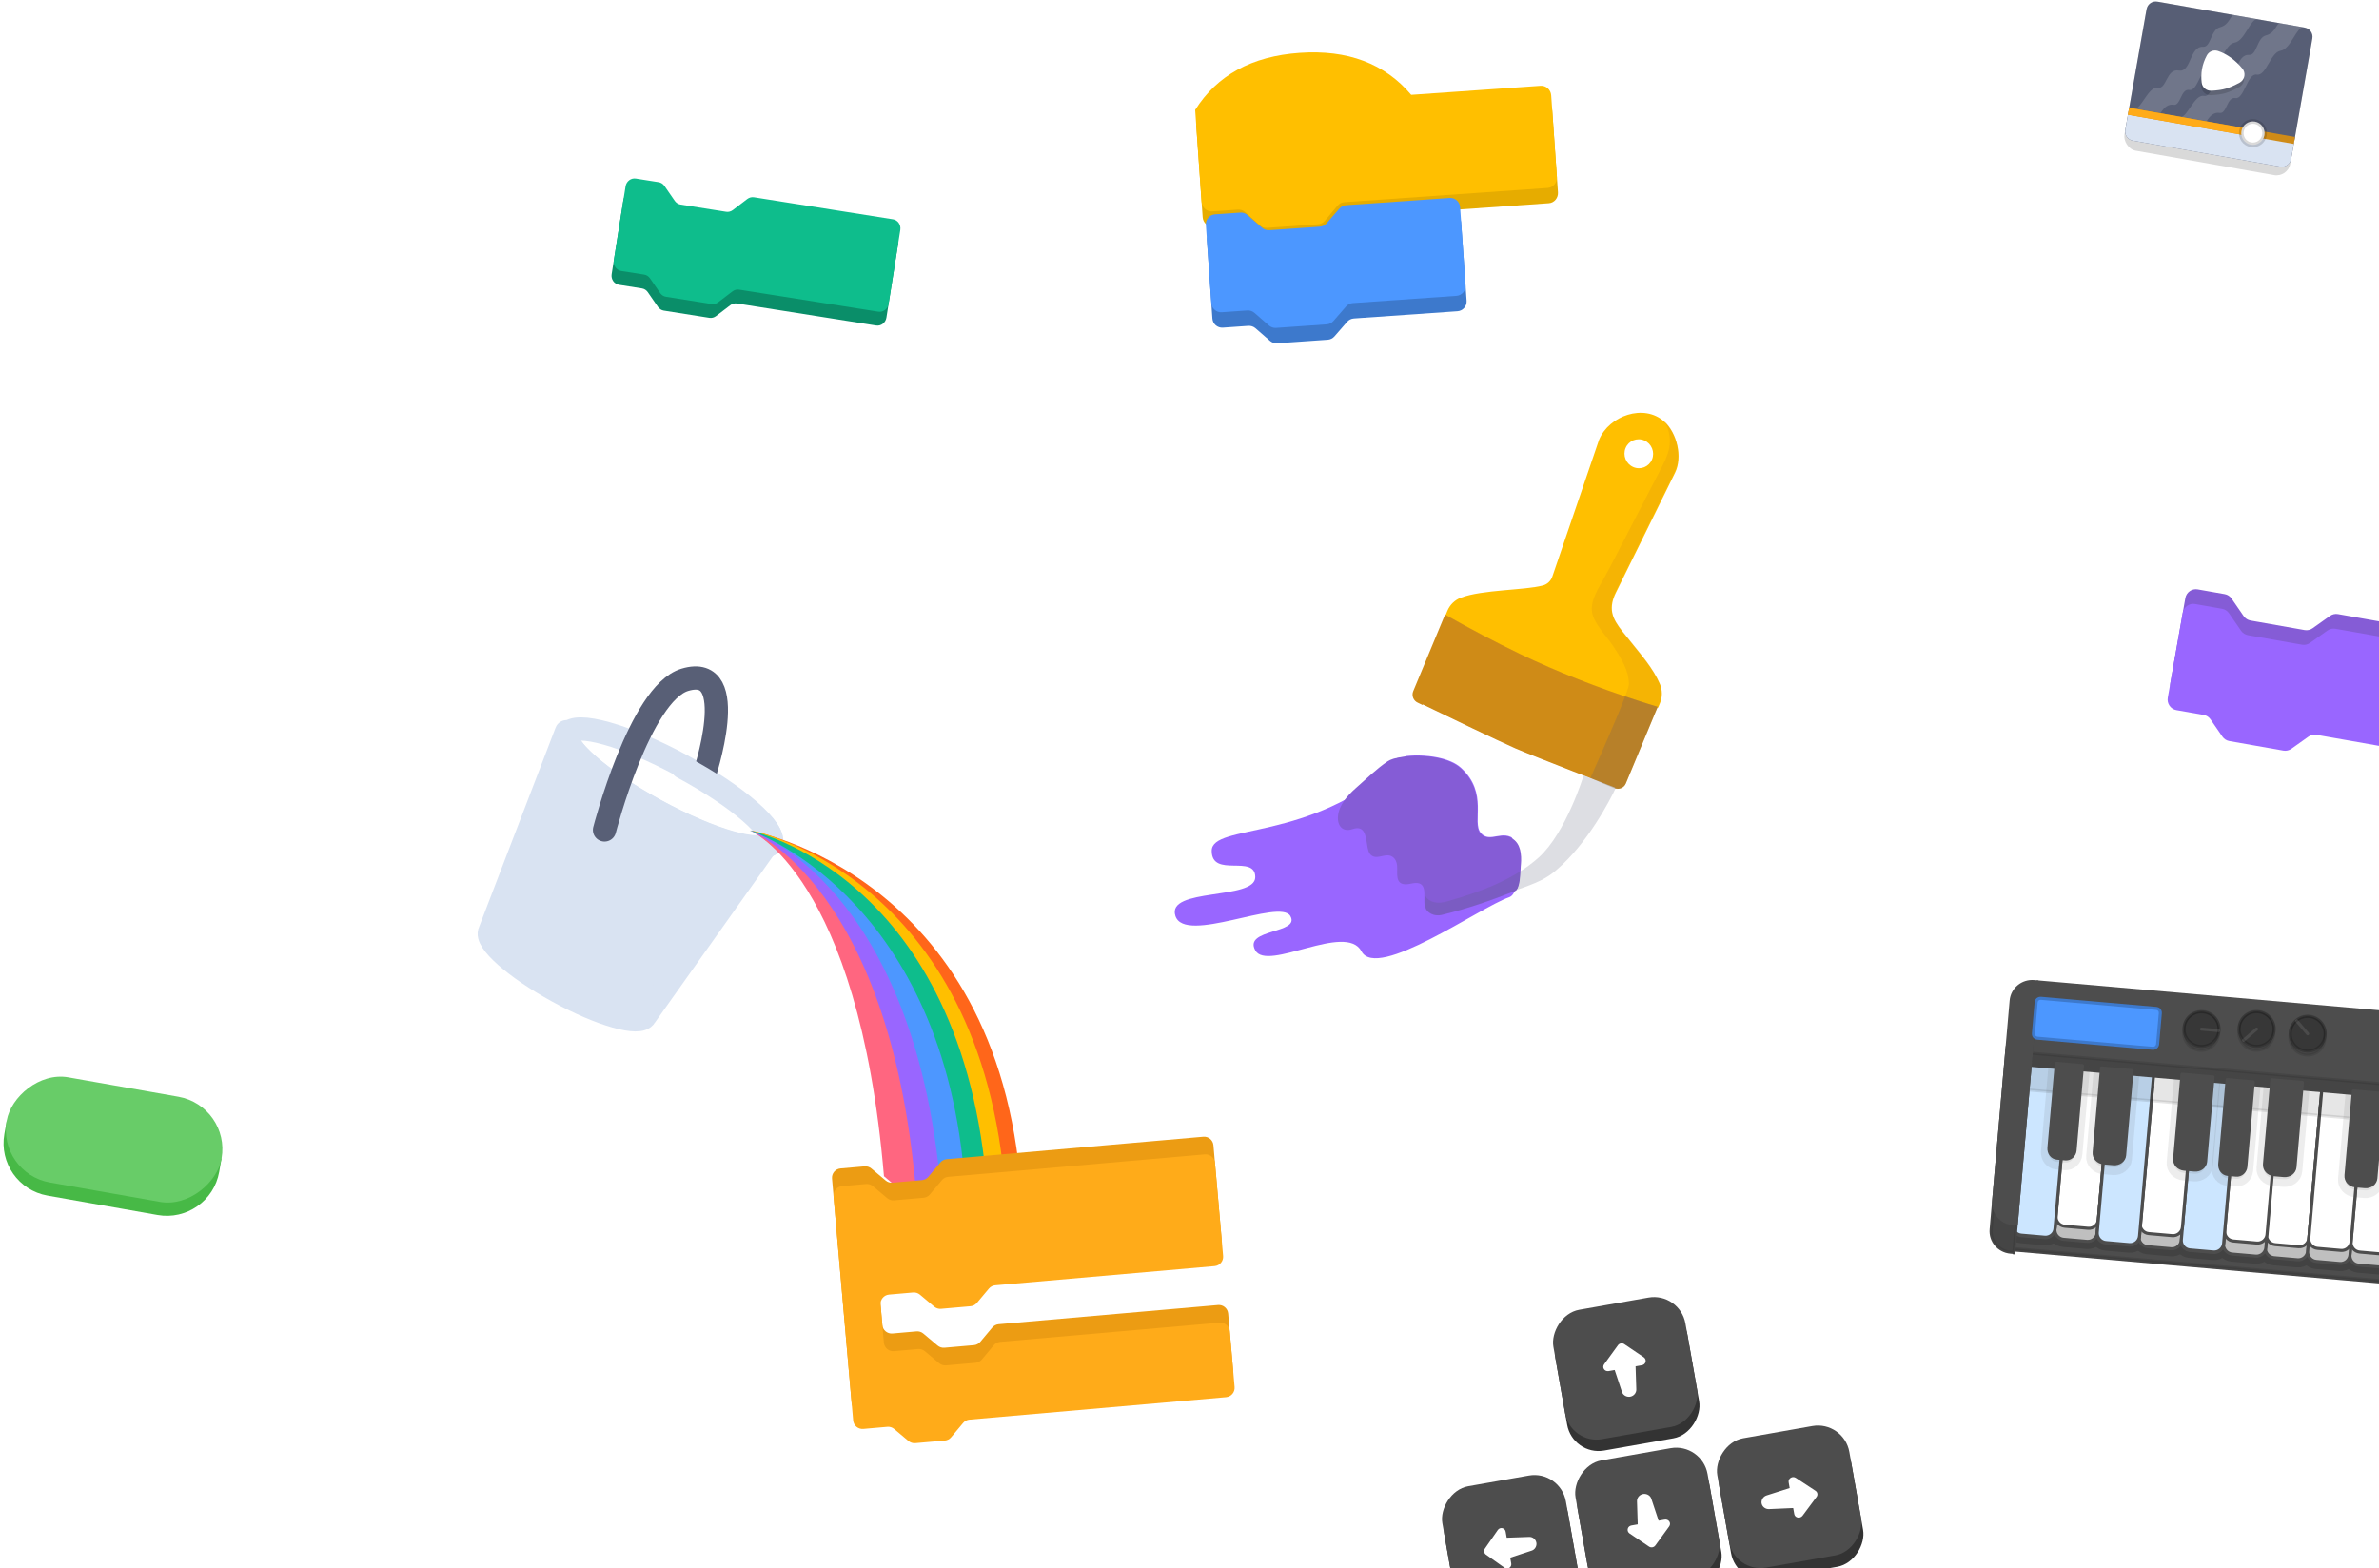 <?xml version="1.0" encoding="UTF-8"?>
<svg width="537px" height="354px" viewBox="0 0 537 354" version="1.1" xmlns="http://www.w3.org/2000/svg" xmlns:xlink="http://www.w3.org/1999/xlink">
    <!-- Generator: Sketch 52.2 (67145) - http://www.bohemiancoding.com/sketch -->
    <title>right hand stuff</title>
    <desc>Created with Sketch.</desc>
    <defs>
        <path d="M37.356,4.704 L35.223,8.486 C32.449,13.349 31.8,14.277 35.714,15.47 C40.866,17.041 47.542,19.696 51.582,21.208 C56.143,22.916 53.741,28.893 49.636,27.488 C44.049,25.577 34.956,21.334 34.217,22.891 C33.42,24.571 45.817,28.558 52.825,32.194 C57.933,34.845 55.609,40.073 50.123,38.31 C43.554,36.2 34.469,30.585 33.731,31.728 C32.988,32.878 41.717,37.577 47.047,40.37 C51.389,42.645 48.465,47.878 44.499,45.809 C38.528,42.694 29.048,35.85 28.331,36.88 C27.387,38.235 33.635,41.902 36.787,44.129 C40.603,46.824 37.651,50.797 34.402,48.761 C28.674,45.172 15.079,35.948 11.396,33.253 C-5.066,21.208 7.575,1.242 20.928,4.636 C27.616,6.336 33.836,4.548 37.356,4.704 Z" id="path-1"></path>
    </defs>
    <g id="Sketches" stroke="none" stroke-width="1" fill="none" fill-rule="evenodd">
        <g id="V3_Announcement-(Logged-out)" transform="translate(-743, -72)">
            <g id="Banner">
                <g id="Illustrations-">
                    <g id="right-hand-stuff" transform="translate(741, 72)">
                        <path d="M461.108,101.881 C477.026,132.138 430.272,146.545 494.926,148.177 C559.58,149.809 575.495,167.351 565.052,193.568 C554.609,219.786 426.789,188.169 433.255,221.131 C439.72,254.093 538.692,226.074 530.238,279.214 C521.783,332.353 408.386,272.816 329.752,312.699 C251.118,352.583 103,332.472 103,285.325 C103,238.177 180.602,258.118 180.602,233.98 C180.602,209.842 103,231.746 103,188.773 C103,145.801 233.321,186.781 233.321,155.328 C233.321,123.874 135.841,151.775 135.841,113.18 C135.841,74.586 215.914,98.296 220.39,79.671 C224.866,61.046 194.03,70.089 200.993,43.476 C212.717,-1.332 471.551,-9.435 411.371,52.835 C376.042,89.392 445.191,71.624 461.108,101.881 Z M63.129,250.251 C96.272,258.634 63.129,319.635 35.51,298.622 C7.891,277.609 29.986,241.867 63.129,250.251 Z M78.176,204.726 C101.006,210.467 98.987,244.73 73.062,236.821 C47.136,228.913 55.346,198.986 78.176,204.726 Z M570.176,259.726 C593.006,265.467 590.987,299.73 565.062,291.821 C539.136,283.913 547.346,253.986 570.176,259.726 Z M456.155,28.492 C490.496,-5.532 612.432,11.312 607.876,47.301 C603.319,83.289 557.188,49.772 554.699,72.019 C552.211,94.267 584.063,74.76 584.063,98.888 C584.063,123.015 493.482,132.355 493.482,101.192 C493.482,83.961 510.902,85.539 516.376,81.765 C521.851,77.99 528.767,62.394 502.363,62.751 C462.625,63.289 435.374,49.08 456.155,28.492 Z" id="Combined-Shape" fill-opacity="0.15" fill="#FFFFFF"></path>
                        <g id="Command-Block-Copy" transform="translate(523.887, 154.219) rotate(10) translate(-523.887, -154.219) translate(492.387, 137.219)">
                            <path d="M62.305,3.068 L62.305,22.535 C62.305,23.875 61.232,24.963 59.908,24.963 L34.504,24.963 C33.866,24.963 33.257,25.215 32.812,25.671 L29.465,29.06 C29.019,29.511 28.41,29.769 27.773,29.769 L15.375,29.769 C14.742,29.769 14.133,29.511 13.678,29.06 L10.341,25.671 C9.89,25.215 9.277,24.963 8.644,24.963 L2.397,24.963 C1.074,24.963 0,23.875 0,22.535 L0,3.068 C0,1.728 1.074,0.641 2.397,0.641 L8.596,0.641 C9.234,0.641 9.842,0.898 10.288,1.35 L13.678,4.787 C14.133,5.238 14.742,5.496 15.375,5.496 L27.773,5.496 C28.41,5.496 29.019,5.238 29.465,4.787 L32.855,1.35 C33.31,0.898 33.919,0.641 34.552,0.641 L59.908,0.641 C61.232,0.641 62.305,1.728 62.305,3.068" id="Fill-6-Copy" fill="#855CD6"></path>
                            <path d="M62.305,25.894 C62.305,27.234 61.232,28.322 59.908,28.322 L34.504,28.322 C33.866,28.322 33.257,28.574 32.812,29.03 L29.465,32.419 C29.019,32.87 28.41,33.128 27.773,33.128 L15.375,33.128 C14.742,33.128 14.133,32.87 13.678,32.419 L10.341,29.03 C9.89,28.574 9.277,28.322 8.644,28.322 L2.397,28.322 C1.074,28.322 0,27.234 0,25.894 L0,6.427 C0,5.087 1.074,4 2.397,4 L8.596,4 C9.234,4 9.842,4.257 10.288,4.709 L13.678,8.146 C14.133,8.597 14.742,8.855 15.375,8.855 L27.773,8.855 C28.41,8.855 29.019,8.597 29.465,8.146 L32.855,4.709 C33.31,4.257 33.919,4 34.552,4 L59.908,4 C61.232,4 62.305,5.087 62.305,6.427 L62.305,25.894 Z" id="Fill-6" fill="#9966FF"></path>
                        </g>
                        <g id="Hat-Block" transform="translate(312.901, 32.259) rotate(-4) translate(-312.901, -32.259) translate(272.401, 10.759)">
                            <path d="M80.394,35.48 C80.394,36.754 79.389,37.787 78.161,37.787 L32.144,37.787 C31.55,37.787 30.983,38.027 30.563,38.461 L27.45,41.682 C27.03,42.111 26.463,42.355 25.869,42.355 L14.324,42.355 C13.73,42.355 13.162,42.111 12.742,41.682 L9.629,38.461 C9.21,38.027 8.642,37.787 8.053,37.787 L2.233,37.787 C1,37.787 0,36.754 0,35.48 L0,14.67 C5.466,7.197 13.613,3.461 24.442,3.461 C35.27,3.461 43.418,7.197 48.883,14.67 L78.161,14.67 C79.389,14.67 80.394,15.704 80.394,16.977 L80.394,35.48 Z" id="Fill-3-Copy" fill="#E6AC00"></path>
                            <path d="M80.394,32.019 C80.394,33.293 79.389,34.327 78.161,34.327 L32.144,34.327 C31.55,34.327 30.983,34.566 30.563,35 L27.45,38.221 C27.03,38.65 26.463,38.895 25.869,38.895 L14.324,38.895 C13.73,38.895 13.162,38.65 12.742,38.221 L9.629,35 C9.21,34.566 8.642,34.327 8.053,34.327 L2.233,34.327 C1,34.327 0,33.293 0,32.019 L0,11.209 C5.466,3.736 13.613,6.41580182e-16 24.442,0 C35.27,0 43.418,3.736 48.883,11.209 L78.161,11.209 C79.389,11.209 80.394,12.243 80.394,13.517 L80.394,32.019 Z" id="Fill-3" fill="#FFBF00"></path>
                        </g>
                        <g id="Command-Block-" transform="translate(304.011, 61.472) rotate(-4) translate(-304.011, -61.472) translate(275.011, 45.972)">
                            <path d="M57.521,6.211 L57.521,23.941 C57.521,25.161 56.529,26.152 55.308,26.152 L31.854,26.152 C31.266,26.152 30.703,26.382 30.292,26.797 L27.202,29.883 C26.791,30.295 26.229,30.529 25.64,30.529 L14.194,30.529 C13.61,30.529 13.048,30.295 12.627,29.883 L9.547,26.797 C9.131,26.382 8.564,26.152 7.98,26.152 L2.213,26.152 C0.991,26.152 0,25.161 0,23.941 L0,6.211 C0,4.99 0.991,4 2.213,4 L7.936,4 C8.525,4 9.087,4.234 9.498,4.646 L12.627,7.776 C13.048,8.187 13.61,8.421 14.194,8.421 L25.64,8.421 C26.229,8.421 26.791,8.187 27.202,7.776 L30.332,4.646 C30.752,4.234 31.314,4 31.898,4 L55.308,4 C56.529,4 57.521,4.99 57.521,6.211" id="Fill-6" fill="#3D79CC"></path>
                            <path d="M57.528,20.458 C57.528,21.679 56.536,22.669 55.315,22.669 L31.861,22.669 C31.273,22.669 30.711,22.899 30.299,23.315 L27.21,26.401 C26.798,26.812 26.236,27.046 25.647,27.046 L14.201,27.046 C13.617,27.046 13.055,26.812 12.635,26.401 L9.554,23.315 C9.138,22.899 8.572,22.669 7.987,22.669 L2.22,22.669 C0.999,22.669 0.007,21.679 0.007,20.458 L0.007,2.728 C0.007,1.508 0.999,0.517 2.22,0.517 L7.943,0.517 C8.532,0.517 9.094,0.752 9.505,1.163 L12.635,4.293 C13.055,4.705 13.617,4.939 14.201,4.939 L25.647,4.939 C26.236,4.939 26.798,4.705 27.21,4.293 L30.339,1.163 C30.759,0.752 31.321,0.517 31.906,0.517 L55.315,0.517 C56.536,0.517 57.528,1.508 57.528,2.728 L57.528,20.458 Z" id="Fill-6" fill="#4C97FF"></path>
                        </g>
                        <g id="Extension-Block" transform="translate(172.38, 59.249) rotate(9) translate(-172.38, -59.249) translate(140.88, 44.749)">
                            <path d="M62.788,5.269 L62.788,22.172 C62.788,23.335 61.886,24.279 60.775,24.279 L28.972,24.279 C28.437,24.279 27.926,24.499 27.551,24.895 L24.742,27.837 C24.367,28.229 23.856,28.452 23.32,28.452 L12.91,28.452 C12.379,28.452 11.868,28.229 11.485,27.837 L8.683,24.895 C8.305,24.499 7.79,24.279 7.258,24.279 L2.013,24.279 C0.902,24.279 0,23.335 0,22.172 L0,5.269 C0,4.106 0.902,3.161 2.013,3.161 L7.218,3.161 C7.753,3.161 8.265,3.385 8.639,3.777 L11.485,6.761 C11.868,7.153 12.379,7.377 12.91,7.377 L23.32,7.377 C23.856,7.377 24.367,7.153 24.742,6.761 L27.588,3.777 C27.97,3.385 28.481,3.161 29.013,3.161 L60.775,3.161 C61.886,3.161 62.788,4.106 62.788,5.269" id="Fill-1-Copy" fill="#0A8E69"></path>
                            <path d="M62.788,19.01 C62.788,20.174 61.886,21.118 60.775,21.118 L28.972,21.118 C28.437,21.118 27.926,21.337 27.551,21.733 L24.742,24.676 C24.367,25.068 23.856,25.291 23.32,25.291 L12.91,25.291 C12.379,25.291 11.868,25.068 11.485,24.676 L8.683,21.733 C8.305,21.337 7.79,21.118 7.258,21.118 L2.013,21.118 C0.902,21.118 6.88671407e-16,20.174 6.88671407e-16,19.01 L6.88671407e-16,2.108 C6.88671407e-16,0.944 0.902,8.98518131e-14 2.013,8.98518131e-14 L7.218,8.98518131e-14 C7.753,8.98518131e-14 8.265,0.223 8.639,0.615 L11.485,3.6 C11.868,3.992 12.379,4.215 12.91,4.215 L23.32,4.215 C23.856,4.215 24.367,3.992 24.742,3.6 L27.588,0.615 C27.97,0.223 28.481,8.98518131e-14 29.013,8.98518131e-14 L60.775,8.98518131e-14 C61.886,8.98518131e-14 62.788,0.944 62.788,2.108 L62.788,19.01 Z" id="Fill-1" fill="#0EBD8C"></path>
                        </g>
                        <g id="Piano" transform="translate(530.947, 259.222) rotate(5) translate(-530.947, -259.222) translate(452.447, 227.722)" stroke-linecap="round" stroke-linejoin="round">
                            <rect id="Rectangle" stroke="#4D4D4D" stroke-width="0.687" fill="#4D4D4D" x="5.727" y="51.821" width="143.704" height="9.038"></rect>
                            <rect id="Rectangle" stroke="#000000" stroke-width="0.687" fill="#000000" opacity="0.1" x="5.727" y="51.821" width="143.704" height="9.038"></rect>
                            <rect id="Rectangle" stroke="#4D4D4D" stroke-width="0.687" fill="#4D4D4D" x="5.552" y="50.832" width="143.704" height="9.038"></rect>
                            <g id="Group" transform="translate(5.555, 18.434)">
                                <g opacity="0.15" transform="translate(0, 2.954)" fill="#000000" id="Path" stroke="#000000" stroke-width="3.435">
                                    <path d="M59.504,36.104 L64.827,36.104 C65.998,36.104 66.956,35.151 66.956,33.987 L66.956,0.009 L57.375,0.009 L57.375,33.987 C57.375,35.151 58.333,36.104 59.504,36.104 Z"></path>
                                    <path d="M50.03,36.104 L55.353,36.104 C56.524,36.104 57.482,35.151 57.482,33.987 L57.482,0.009 L47.901,0.009 L47.901,33.987 C47.901,35.151 48.86,36.104 50.03,36.104 Z"></path>
                                    <path d="M40.45,36.104 L45.773,36.104 C46.943,36.104 47.901,35.151 47.901,33.987 L47.901,0.009 L38.321,0.009 L38.321,33.987 C38.321,35.151 39.279,36.104 40.45,36.104 Z"></path>
                                    <path d="M30.87,36.104 L36.192,36.104 C37.363,36.104 38.321,35.151 38.321,33.987 L38.321,0.009 L28.741,0.009 L28.741,33.987 C28.741,35.151 29.699,36.104 30.87,36.104 Z"></path>
                                    <path d="M11.816,36.104 L17.138,36.104 C18.309,36.104 19.267,35.151 19.267,33.987 L19.267,0.009 L9.687,0.009 L9.687,33.987 C9.687,35.151 10.645,36.104 11.816,36.104 Z"></path>
                                    <path d="M2.235,36.104 L7.558,36.104 C8.729,36.104 9.687,35.151 9.687,33.987 L9.687,0.009 L0.106,0.009 L0.106,33.987 C0.106,35.151 1.064,36.104 2.235,36.104 Z"></path>
                                    <path d="M21.396,36.104 L26.718,36.104 C27.889,36.104 28.847,35.151 28.847,33.987 L28.847,0.009 L19.267,0.009 L19.267,33.987 C19.267,35.151 20.225,36.104 21.396,36.104 Z"></path>
                                    <path d="M78.665,36.104 L83.987,36.104 C85.158,36.104 86.116,35.151 86.116,33.987 L86.116,0.009 L76.536,0.009 L76.536,33.987 C76.536,35.151 77.494,36.104 78.665,36.104 Z"></path>
                                    <path d="M69.085,36.104 L74.407,36.104 C75.578,36.104 76.536,35.151 76.536,33.987 L76.536,0.009 L66.956,0.009 L66.956,33.987 C66.956,35.151 67.914,36.104 69.085,36.104 Z"></path>
                                </g>
                                <path d="M59.504,39.058 L64.827,39.058 C65.998,39.058 66.956,38.105 66.956,36.941 L66.956,2.964 L57.375,2.964 L57.375,36.941 C57.375,38.105 58.333,39.058 59.504,39.058 Z" id="Path" stroke="#4D4D4D" stroke-width="0.687" fill="#BFBFBF"></path>
                                <path d="M50.03,39.058 L55.353,39.058 C56.524,39.058 57.482,38.105 57.482,36.941 L57.482,2.964 L47.901,2.964 L47.901,36.941 C47.901,38.105 48.86,39.058 50.03,39.058 Z" id="Path" stroke="#4D4D4D" stroke-width="0.687" fill="#BFBFBF"></path>
                                <path d="M40.45,39.058 L45.773,39.058 C46.943,39.058 47.901,38.105 47.901,36.941 L47.901,2.964 L38.321,2.964 L38.321,36.941 C38.321,38.105 39.279,39.058 40.45,39.058 Z" id="Path" stroke="#4D4D4D" stroke-width="0.687" fill="#BFBFBF"></path>
                                <path d="M30.87,39.058 L36.192,39.058 C37.363,39.058 38.321,38.105 38.321,36.941 L38.321,2.964 L28.741,2.964 L28.741,36.941 C28.741,38.105 29.699,39.058 30.87,39.058 Z" id="Path" stroke="#4D4D4D" stroke-width="0.687" fill="#BFBFBF"></path>
                                <path d="M59.504,36.094 L64.827,36.094 C65.998,36.094 66.956,35.142 66.956,33.977 L66.956,0 L57.375,0 L57.375,33.977 C57.375,35.142 58.333,36.094 59.504,36.094 Z" id="Path" stroke="#4D4D4D" stroke-width="0.687" fill="#FFFFFF"></path>
                                <path d="M50.03,36.094 L55.353,36.094 C56.524,36.094 57.482,35.142 57.482,33.977 L57.482,0 L47.901,0 L47.901,33.977 C47.901,35.142 48.86,36.094 50.03,36.094 Z" id="Path" stroke="#4D4D4D" stroke-width="0.687" fill="#FFFFFF"></path>
                                <path d="M11.816,39.058 L17.138,39.058 C18.309,39.058 19.267,38.105 19.267,36.941 L19.267,2.964 L9.687,2.964 L9.687,36.941 C9.687,38.105 10.645,39.058 11.816,39.058 Z" id="Path" stroke="#4D4D4D" stroke-width="0.687" fill="#BFBFBF"></path>
                                <path d="M2.235,39.058 L7.558,39.058 C8.729,39.058 9.687,38.105 9.687,36.941 L9.687,2.964 L0.106,2.964 L0.106,36.941 C0.106,38.105 1.064,39.058 2.235,39.058 Z" id="Path" stroke="#4D4D4D" stroke-width="0.687" fill="#BFBFBF"></path>
                                <path d="M11.816,36.094 L17.138,36.094 C18.309,36.094 19.267,35.142 19.267,33.977 L19.267,0 L9.687,0 L9.687,33.977 C9.687,35.142 10.645,36.094 11.816,36.094 Z" id="Path" stroke="#4D4D4D" stroke-width="0.687" fill="#FFFFFF"></path>
                                <path d="M2.235,38.952 L7.558,38.952 C8.729,38.952 9.687,38 9.687,36.835 L9.687,0 L0.106,0 L0.106,36.835 C0.106,38 1.064,38.952 2.235,38.952 Z" id="Path" stroke="#4D4D4D" stroke-width="0.687" fill="#CCE6FF"></path>
                                <path d="M40.45,38.952 L45.773,38.952 C46.943,38.952 47.901,38 47.901,36.835 L47.901,0 L38.321,0 L38.321,36.835 C38.321,38 39.279,38.952 40.45,38.952 Z" id="Path" stroke="#4D4D4D" stroke-width="0.687" fill="#CCE6FF"></path>
                                <path d="M30.87,36.094 L36.192,36.094 C37.363,36.094 38.321,35.142 38.321,33.977 L38.321,0 L28.741,0 L28.741,33.977 C28.741,35.142 29.699,36.094 30.87,36.094 Z" id="Path" stroke="#4D4D4D" stroke-width="0.687" fill="#FFFFFF"></path>
                                <path d="M21.396,39.058 L26.718,39.058 C27.889,39.058 28.847,38.105 28.847,36.941 L28.847,2.964 L19.267,2.964 L19.267,36.941 C19.267,38.105 20.225,39.058 21.396,39.058 Z" id="Path" stroke="#4D4D4D" stroke-width="0.687" fill="#BFBFBF"></path>
                                <path d="M21.396,38.952 L26.718,38.952 C27.889,38.952 28.847,38 28.847,36.835 L28.847,0 L19.267,0 L19.267,36.835 C19.267,38 20.225,38.952 21.396,38.952 Z" id="Path" stroke="#4D4D4D" stroke-width="0.687" fill="#CCE6FF"></path>
                                <path d="M78.665,39.058 L83.987,39.058 C85.158,39.058 86.116,38.105 86.116,36.941 L86.116,2.964 L76.536,2.964 L76.536,36.941 C76.536,38.105 77.494,39.058 78.665,39.058 Z" id="Path" stroke="#4D4D4D" stroke-width="0.687" fill="#BFBFBF"></path>
                                <path d="M69.085,39.058 L74.407,39.058 C75.578,39.058 76.536,38.105 76.536,36.941 L76.536,2.964 L66.956,2.964 L66.956,36.941 C66.956,38.105 67.914,39.058 69.085,39.058 Z" id="Path" stroke="#4D4D4D" stroke-width="0.687" fill="#BFBFBF"></path>
                                <path d="M78.665,36.094 L83.987,36.094 C85.158,36.094 86.116,35.142 86.116,33.977 L86.116,0 L76.536,0 L76.536,33.977 C76.536,35.142 77.494,36.094 78.665,36.094 Z" id="Path" stroke="#4D4D4D" stroke-width="0.687" fill="#FFFFFF"></path>
                                <path d="M69.085,36.094 L74.407,36.094 C75.578,36.094 76.536,35.142 76.536,33.977 L76.536,0 L66.956,0 L66.956,33.977 C66.956,35.142 67.914,36.094 69.085,36.094 Z" id="Path" stroke="#4D4D4D" stroke-width="0.687" fill="#FFFFFF"></path>
                            </g>
                            <g id="Group" transform="translate(0.37, 0.108)" stroke-width="0.687">
                                <rect id="Rectangle" stroke="#4D4D4D" fill="#4D4D4D" x="6.081" y="0" width="144.028" height="18.889"></rect>
                                <rect id="Rectangle" stroke="#000000" fill="#000000" opacity="0.1" x="6.081" y="16.146" width="144.028" height="8.337"></rect>
                                <path d="M6.081,61.416 L6.081,10.869 L5.334,10.869 C2.667,10.869 0.533,12.98 0.533,15.618 L0.533,56.562 C0.533,59.2 2.667,61.311 5.334,61.311 L6.081,61.311 L6.081,61.416 Z" id="Path" stroke="#4D4D4D" fill="#4D4D4D"></path>
                                <path d="M6.081,61.416 L6.081,10.869 L5.334,10.869 C2.667,10.869 0.533,12.98 0.533,15.618 L0.533,56.562 C0.533,59.2 2.667,61.311 5.334,61.311 L6.081,61.311 L6.081,61.416 Z" id="Path" stroke="#000000" fill="#000000" opacity="0.1"></path>
                                <path d="M6.081,54.874 L6.081,0 L5.334,0 C2.667,0 0.533,2.111 0.533,4.749 L0.533,50.125 C0.533,52.763 2.667,54.874 5.334,54.874 L6.081,54.874 Z" id="Path" stroke="#4D4D4D" fill="#4D4D4D"></path>
                            </g>
                            <g id="Group" transform="translate(12.192, 18.053)" fill="#4D4D4D" stroke="#4D4D4D">
                                <path d="M2.11,22.152 L4.02,22.152 C5.125,22.152 6.03,21.207 6.03,20.052 L6.03,0.945 L0.1,0.945 L0.1,20.052 C0.1,21.207 1.005,22.152 2.11,22.152 Z" id="Path" stroke-width="3.435" opacity="0.1"></path>
                                <path d="M2.11,21.312 L4.02,21.312 C5.125,21.312 6.03,20.367 6.03,19.212 L6.03,0 L0.1,0 L0.1,19.107 C0.1,20.367 1.005,21.312 2.11,21.312 Z" id="Path" stroke-width="0.687"></path>
                            </g>
                            <g id="Group" transform="translate(22.43, 18.2)" fill="#4D4D4D" stroke="#4D4D4D">
                                <path d="M2.462,22.152 L4.69,22.152 C5.979,22.152 7.034,21.207 7.034,20.052 L7.034,0.945 L0.117,0.945 L0.117,20.052 C0.117,21.207 1.172,22.152 2.462,22.152 Z" id="Path" stroke-width="3.435" opacity="0.1"></path>
                                <path d="M2.462,21.312 L4.69,21.312 C5.979,21.312 7.034,20.367 7.034,19.212 L7.034,0 L0.117,0 L0.117,19.107 C0.117,20.367 1.172,21.312 2.462,21.312 Z" id="Path" stroke-width="0.687"></path>
                            </g>
                            <g id="Group" transform="translate(40.767, 18.028)" fill="#4D4D4D" stroke="#4D4D4D">
                                <path d="M2.345,22.152 L4.69,22.152 C5.979,22.152 7.034,21.207 7.034,20.052 L7.034,0.945 L0,0.945 L0,20.052 C0,21.207 1.055,22.152 2.345,22.152 Z" id="Path" stroke-width="3.435" opacity="0.1"></path>
                                <path d="M2.345,21.312 L4.69,21.312 C5.979,21.312 7.034,20.367 7.034,19.212 L7.034,0 L0,0 L0,19.107 C0,20.367 1.055,21.312 2.345,21.312 Z" id="Path" stroke-width="0.687"></path>
                            </g>
                            <g id="Group" transform="translate(51.02, 18.349)" fill="#4D4D4D" stroke="#4D4D4D">
                                <path d="M2.01,22.152 L3.919,22.152 C5.025,22.152 5.929,21.207 5.929,20.052 L5.929,0.945 L0,0.945 L0,20.052 C0,21.207 0.904,22.152 2.01,22.152 Z" id="Path" stroke-width="3.435" opacity="0.1"></path>
                                <path d="M2.01,21.312 L3.919,21.312 C5.025,21.312 5.929,20.367 5.929,19.212 L5.929,0 L0,0 L0,19.107 C0,20.367 0.904,21.312 2.01,21.312 Z" id="Path" stroke-width="0.687"></path>
                            </g>
                            <g id="Group" transform="translate(61.084, 17.507)" fill="#4D4D4D" stroke="#4D4D4D">
                                <path d="M2.345,22.152 L4.572,22.152 C5.862,22.152 6.917,21.207 6.917,20.052 L6.917,0.945 L0,0.945 L0,20.052 C0,21.207 1.055,22.152 2.345,22.152 Z" id="Path" stroke-width="3.435" opacity="0.1"></path>
                                <path d="M2.345,21.312 L4.572,21.312 C5.862,21.312 6.917,20.367 6.917,19.212 L6.917,0 L0,0 L0,19.107 C0,20.367 1.055,21.312 2.345,21.312 Z" id="Path" stroke-width="0.687"></path>
                            </g>
                            <g id="Group" transform="translate(79.603, 18.411)" fill="#4D4D4D" stroke="#4D4D4D">
                                <path d="M2.326,22.152 L4.508,22.152 C5.771,22.152 6.805,21.207 6.805,20.052 L6.805,0.945 L0.029,0.945 L0.029,20.052 C0.029,21.207 1.062,22.152 2.326,22.152 Z" id="Path" stroke-width="3.435" opacity="0.1"></path>
                                <path d="M2.326,21.312 L4.508,21.312 C5.771,21.312 6.805,20.367 6.805,19.212 L6.805,0 L0.029,0 L0.029,19.107 C0.029,20.367 1.062,21.312 2.326,21.312 Z" id="Path" stroke-width="0.687"></path>
                            </g>
                            <path d="M33.65,12.772 L7.597,12.772 C6.971,12.772 6.554,12.356 6.554,11.733 L6.554,4.773 C6.554,4.149 6.971,3.734 7.597,3.734 L33.65,3.734 C34.276,3.734 34.692,4.149 34.692,4.773 L34.692,11.733 C34.692,12.252 34.276,12.772 33.65,12.772 Z" id="Path" stroke="#3D79CC" stroke-width="0.687" fill="#4C97FF"></path>
                            <g id="Group" transform="translate(39.969, 3.433)" stroke-width="0.687">
                                <path d="M4.296,8.87 C2.148,8.87 0.339,7.085 0.339,4.965 L0.339,3.96 C0.339,1.84 2.148,0.055 4.296,0.055 C6.444,0.055 8.253,1.84 8.253,3.96 L8.253,4.965 C8.14,7.196 6.444,8.87 4.296,8.87 Z" id="Path" stroke="#000000" fill="#000000" opacity="0.1"></path>
                                <g transform="translate(0, 0.167)">
                                    <ellipse id="Oval" stroke="#000000" fill="#000000" opacity="0.2" cx="4.296" cy="3.905" rx="3.957" ry="3.905"></ellipse>
                                    <path d="M4.296,3.905 L8.14,3.905" id="Path" stroke="#FFFFFF" fill="#FFFFFF" opacity="0.1"></path>
                                </g>
                            </g>
                            <g id="Group" transform="translate(52.019, 2.329)" stroke-width="0.687">
                                <path d="M4.635,8.87 C2.487,8.87 0.678,7.085 0.678,4.965 L0.678,3.96 C0.678,1.84 2.487,0.055 4.635,0.055 C6.783,0.055 8.592,1.84 8.592,3.96 L8.592,4.965 C8.592,7.196 6.783,8.87 4.635,8.87 Z" id="Path" stroke="#000000" fill="#000000" opacity="0.1"></path>
                                <g transform="translate(0, 0.167)">
                                    <ellipse id="Oval" stroke="#000000" fill="#000000" opacity="0.2" cx="4.635" cy="3.905" rx="3.957" ry="3.905"></ellipse>
                                    <path d="M4.635,3.905 L1.922,6.695" id="Path" stroke="#FFFFFF" fill="#FFFFFF" opacity="0.1"></path>
                                </g>
                            </g>
                            <g id="Group" transform="translate(64.26, 2.389)" stroke-width="0.687">
                                <path d="M3.969,8.87 C1.821,8.87 0.013,7.085 0.013,4.965 L0.013,3.96 C0.013,1.84 1.821,0.055 3.969,0.055 C6.117,0.055 7.926,1.84 7.926,3.96 L7.926,4.965 C7.926,7.196 6.231,8.87 3.969,8.87 Z" id="Path" stroke="#000000" fill="#000000" opacity="0.1"></path>
                                <g transform="translate(0, 0.167)">
                                    <ellipse id="Oval" stroke="#000000" fill="#000000" opacity="0.2" cx="3.969" cy="3.905" rx="3.957" ry="3.905"></ellipse>
                                    <path d="M3.969,3.905 L1.256,1.227" id="Path" stroke="#FFFFFF" fill="#FFFFFF" opacity="0.1"></path>
                                </g>
                            </g>
                        </g>
                        <g id="Arrow-Keys" transform="translate(371.769, 328.224) scale(-1, 1) rotate(10) translate(-371.769, -328.224) translate(324.269, 293.724)">
                            <g id="Up-Key" transform="translate(31.875, 0.158)">
                                <rect id="Rectangle-3-Copy" fill="#333333" x="0" y="2.616" width="30.263" height="29.65" rx="7.2"></rect>
                                <rect id="Rectangle-3" fill="#4D4D4D" x="0" y="0" width="30.263" height="29.65" rx="7.2"></rect>
                                <path d="M15.126,21.317 C14.851,21.317 14.596,21.216 14.406,21.033 L10.58,17.334 C10.284,17.03 10.205,16.604 10.37,16.237 C10.533,15.871 10.893,15.645 11.311,15.645 L12.762,15.645 L13.502,10.496 C13.608,9.708 14.317,9.108 15.151,9.108 C15.223,9.108 15.296,9.113 15.368,9.121 C16.121,9.236 16.702,9.803 16.793,10.502 L17.552,15.645 L18.94,15.645 C19.363,15.645 19.739,15.885 19.899,16.256 C20.058,16.629 19.972,17.043 19.671,17.334 L15.846,21.033 C15.656,21.216 15.4,21.317 15.126,21.317" id="Fill-1-Copy" fill="#FFFFFF" transform="translate(15.131, 15.213) scale(-1, 1) rotate(180) translate(-15.131, -15.213) "></path>
                            </g>
                            <g id="Down-Key" transform="translate(32.855, 34.51)">
                                <rect id="Rectangle-3-Copy" fill="#333333" x="0" y="2.616" width="30.263" height="29.65" rx="7.2"></rect>
                                <rect id="Rectangle-3" fill="#4D4D4D" x="0" y="0" width="30.263" height="29.65" rx="7.2"></rect>
                                <path d="M15.126,21.317 C14.851,21.317 14.596,21.216 14.406,21.033 L10.58,17.334 C10.284,17.03 10.205,16.604 10.37,16.237 C10.533,15.871 10.893,15.645 11.311,15.645 L12.762,15.645 L13.502,10.496 C13.608,9.708 14.317,9.108 15.151,9.108 C15.223,9.108 15.296,9.113 15.368,9.121 C16.121,9.236 16.702,9.803 16.793,10.502 L17.552,15.645 L18.94,15.645 C19.363,15.645 19.739,15.885 19.899,16.256 C20.058,16.629 19.972,17.043 19.671,17.334 L15.846,21.033 C15.656,21.216 15.4,21.317 15.126,21.317" id="Fill-1-Copy" fill="#FFFFFF" transform="translate(15.131, 15.213) scale(-1, 1) translate(-15.131, -15.213) "></path>
                            </g>
                            <g id="Right-Key" transform="translate(65.426, 35.035)">
                                <rect id="Rectangle-3-Copy" fill="#333333" x="0" y="2.616" width="28.31" height="29.65" rx="7.2"></rect>
                                <rect id="Rectangle-3" fill="#4D4D4D" x="0" y="0" width="28.31" height="29.65" rx="7.2"></rect>
                                <path d="M14.15,21.191 C13.888,21.191 13.643,21.092 13.462,20.913 L9.808,17.29 C9.525,16.992 9.449,16.575 9.606,16.216 C9.762,15.857 10.107,15.636 10.506,15.636 L11.892,15.636 L12.598,10.594 C12.7,9.822 13.377,9.235 14.174,9.235 C14.243,9.235 14.313,9.239 14.381,9.247 C15.1,9.359 15.655,9.915 15.743,10.6 L16.468,15.636 L17.793,15.636 C18.197,15.636 18.557,15.871 18.709,16.234 C18.862,16.6 18.779,17.005 18.492,17.29 L14.837,20.913 C14.656,21.092 14.411,21.191 14.15,21.191" id="Fill-1-Copy" fill="#FFFFFF" transform="translate(14.155, 15.213) scale(-1, 1) rotate(90) translate(-14.155, -15.213) "></path>
                            </g>
                            <g id="Left-Key" transform="translate(0.473, 35.142)">
                                <rect id="Rectangle-3-Copy" fill="#333333" x="0" y="2.616" width="30.263" height="29.65" rx="7.2"></rect>
                                <rect id="Rectangle-3" fill="#4D4D4D" x="0" y="0" width="30.263" height="29.65" rx="7.2"></rect>
                                <path d="M15.126,21.603 C14.864,21.603 14.62,21.497 14.438,21.306 L10.784,17.433 C10.501,17.115 10.426,16.669 10.583,16.285 C10.739,15.902 11.083,15.665 11.482,15.665 L12.868,15.665 L13.575,10.275 C13.676,9.45 14.353,8.822 15.15,8.822 C15.219,8.822 15.289,8.827 15.357,8.836 C16.077,8.956 16.632,9.55 16.719,10.281 L17.444,15.665 L18.769,15.665 C19.173,15.665 19.533,15.916 19.685,16.305 C19.838,16.696 19.755,17.129 19.468,17.433 L15.814,21.306 C15.632,21.497 15.388,21.603 15.126,21.603" id="Fill-1-Copy" fill="#FFFFFF" transform="translate(15.131, 15.213) scale(-1, 1) rotate(-90) translate(-15.131, -15.213) "></path>
                            </g>
                        </g>
                        <g id="Reporter" transform="translate(27.051, 259.129) scale(-1, 1) rotate(-10) translate(-27.051, -259.129) translate(2.051, 245.129)">
                            <path d="M0,12.05 L49.241,12.05 L49.241,15.113 C49.241,21.741 43.869,27.113 37.241,27.113 L12,27.113 C5.373,27.113 8.11624501e-16,21.741 0,15.113 L0,12.05 Z" id="Rectangle-Copy" fill="#47B946"></path>
                            <rect id="Rectangle" fill="#68CC68" x="0" y="0" width="49.241" height="24.101" rx="12"></rect>
                        </g>
                        <g id="Rainbow-Pour" transform="translate(88, 144)">
                            <g id="Rainbow-Bucket">
                                <g id="paint-bucket" transform="translate(80.802, 71.219) rotate(-9) translate(-80.802, -71.219) translate(25.802, 8.219)">
                                    <ellipse id="Oval" stroke="#D9E3F2" stroke-width="5.25" stroke-linecap="round" stroke-linejoin="round" transform="translate(45.3, 23.763) rotate(-52.57) translate(-45.3, -23.763) " cx="45.3" cy="23.763" rx="5.889" ry="25.957"></ellipse>
                                    <path d="M65.548,39.271 L31.857,73.73 C30.356,75.703 22.044,71.899 13.302,65.133 C4.559,58.368 -1.266,51.287 0.236,49.314 L24.372,7.5 C22.389,10.105 30.011,19.319 41.38,28.098 C52.75,36.877 63.574,41.876 65.548,39.271 Z" id="Path" stroke="#D9E3F2" stroke-width="5.25" fill="#D9E3F2" stroke-linecap="round" stroke-linejoin="round"></path>
                                    <path d="M29.384,30.75 C29.384,30.75 42.057,1.543 52.588,0.1 C66.034,-1.738 53.346,22.419 53.346,22.419" id="Path" stroke="#585F76" stroke-width="5.25" stroke-linecap="round" stroke-linejoin="round"></path>
                                    <path d="M48.973,19.5 C60.34,28.14 67.959,37.212 65.992,39.75" id="Path" stroke="#D9E3F2" stroke-width="5.25" stroke-linecap="round" stroke-linejoin="round"></path>
                                    <path d="M61.781,36 C61.781,36 109.196,57.358 105.047,120.579 L109.52,126 C115.61,54.286 61.781,36 61.781,36 Z" id="Path" fill="#FF661A"></path>
                                    <path d="M61.781,36 C61.781,36 95.225,55.905 91.078,119.583 L97.337,125.25 C103.426,52.993 61.781,36 61.781,36 Z" id="Path" fill="#4D97FF"></path>
                                    <path d="M62,36 C62,36 87.774,54.934 83.608,118.399 L91.43,126 C97.545,53.999 62,36 62,36 Z" id="Path" fill="#9966FF"></path>
                                    <path d="M62,36 C62,36 105.607,57.012 101.438,120.551 L105.933,126 C112.058,53.91 62,36 62,36 Z" id="Path" fill="#FFBF00"></path>
                                    <path d="M61.781,36 C61.781,36 101.586,56.533 97.427,119.812 L101.91,125.25 C108.015,53.42 61.781,36 61.781,36 Z" id="Path" fill="#0EBD8C"></path>
                                    <path d="M61.781,36 C61.781,36 84.413,49.743 79.456,117.82 L85.832,125.25 C91.917,53.364 61.781,36 61.781,36 Z" id="Path" fill="#FF6680"></path>
                                </g>
                                <g id="hand" transform="translate(0.623, 27.391)">
                                    <mask id="mask-2" fill="white">
                                        <use xlink:href=".#path-1"></use>
                                    </mask>
                                    <use id="Fill-1" fill="#774DCB" transform="translate(29.623, 26.787) rotate(-8) translate(-29.623, -26.787) " xlink:href=".#path-1"></use>
                                    <path d="M41.372,2.703 L39.239,6.485 C36.465,11.348 35.816,12.276 39.73,13.469 C44.882,15.04 51.558,17.695 55.598,19.207 C60.159,20.915 57.757,26.891 53.652,25.487 C48.065,23.576 35.375,19.8 34.027,22.135 C33.09,23.76 49.833,26.556 56.841,30.193 C61.949,32.844 59.625,38.072 54.139,36.309 C47.57,34.199 35.548,28.482 33.887,30.755 C33.073,31.868 45.733,35.576 51.063,38.369 C55.405,40.644 52.481,45.877 48.515,43.808 C42.544,40.693 29.424,33.632 28.123,35.838 C27.915,36.191 36.965,41.64 40.117,43.867 C43.933,46.562 41.667,48.796 38.418,46.76 C32.69,43.171 19.095,33.947 15.412,31.252 C-1.05,19.207 11.591,-0.759 24.944,2.635 C31.632,4.335 37.852,2.547 41.372,2.703 Z" id="Fill-1" fill="#9966FF" mask="url(#mask-2)" transform="translate(33.639, 24.901) rotate(-8) translate(-33.639, -24.901) "></path>
                                </g>
                            </g>
                            <g id="C-Block" transform="translate(147.747, 148.06) rotate(-5) translate(-147.747, -148.06) translate(104.247, 116.06)">
                                <path d="M15.99,38.142 C16.549,38.142 17.086,38.365 17.481,38.761 L20.461,41.746 C20.857,42.142 21.393,42.365 21.952,42.365 L28.637,42.365 C29.196,42.365 29.733,42.142 30.128,41.746 L33.109,38.761 C33.504,38.364 34.041,38.142 34.599,38.142 L84.316,38.144 C85.48,38.144 86.424,39.089 86.424,40.254 L86.424,52.917 C86.424,54.082 85.48,55.027 84.316,55.027 L26.168,55.027 C25.609,55.027 25.072,55.25 24.677,55.645 L21.697,58.63 C21.301,59.025 20.765,59.248 20.206,59.248 L13.521,59.248 C12.961,59.248 12.425,59.025 12.03,58.63 L9.049,55.645 C8.653,55.25 8.117,55.027 7.558,55.027 L2.108,55.027 C0.944,55.027 0,54.082 0,52.917 L0,2.11 C0,0.945 0.944,0 2.108,0 L7.558,0 C8.117,0 8.654,0.222 9.049,0.618 L12.03,3.604 C12.425,4 12.961,4.222 13.521,4.222 L20.206,4.222 C20.765,4.222 21.301,4 21.697,3.604 L24.677,0.618 C25.072,0.222 25.609,0 26.168,0 L84.316,0 C85.48,0 86.424,0.945 86.424,2.11 L86.424,23.215 C86.424,24.38 85.48,25.325 84.316,25.325 L34.599,25.325 C34.04,25.325 33.504,25.547 33.109,25.943 L30.128,28.929 C29.733,29.325 29.196,29.547 28.637,29.547 L21.952,29.547 C21.393,29.547 20.857,29.325 20.461,28.929 L17.481,25.943 C17.086,25.547 16.549,25.325 15.99,25.325 L10.539,25.325 C9.375,25.325 8.432,26.27 8.432,27.435 L8.432,36.032 C8.432,37.198 9.375,38.143 10.539,38.143 L15.99,38.142 Z" id="Fill-1-Copy-2" fill="#EC9C13"></path>
                                <path d="M15.99,42.142 C16.549,42.142 17.086,42.365 17.481,42.761 L20.461,45.746 C20.857,46.142 21.393,46.365 21.952,46.365 L28.637,46.365 C29.196,46.365 29.733,46.142 30.128,45.746 L33.109,42.761 C33.504,42.364 34.041,42.142 34.599,42.142 L84.316,42.144 C85.48,42.144 86.424,43.089 86.424,44.254 L86.424,56.917 C86.424,58.082 85.48,59.027 84.316,59.027 L26.168,59.027 C25.609,59.027 25.072,59.25 24.677,59.645 L21.697,62.63 C21.301,63.025 20.765,63.248 20.206,63.248 L13.521,63.248 C12.961,63.248 12.425,63.025 12.03,62.63 L9.049,59.645 C8.653,59.25 8.117,59.027 7.558,59.027 L2.108,59.027 C0.944,59.027 0,58.082 0,56.917 L0,6.11 C0,4.945 0.944,4 2.108,4 L7.558,4 C8.117,4 8.654,4.222 9.049,4.618 L12.03,7.604 C12.425,8 12.961,8.222 13.521,8.222 L20.206,8.222 C20.765,8.222 21.301,8 21.697,7.604 L24.677,4.618 C25.072,4.222 25.609,4 26.168,4 L84.316,4 C85.48,4 86.424,4.945 86.424,6.11 L86.424,27.215 C86.424,28.38 85.48,29.325 84.316,29.325 L34.599,29.325 C34.04,29.325 33.504,29.547 33.109,29.943 L30.128,32.929 C29.733,33.325 29.196,33.547 28.637,33.547 L21.952,33.547 C21.393,33.547 20.857,33.325 20.461,32.929 L17.481,29.943 C17.086,29.547 16.549,29.325 15.99,29.325 L10.539,29.325 C9.375,29.325 8.432,30.27 8.432,31.435 L8.432,40.032 C8.432,41.198 9.375,42.143 10.539,42.143 L15.99,42.142 Z" id="Fill-1" fill="#FFAB19"></path>
                            </g>
                        </g>
                        <g id="Painting" transform="translate(267, 90)">
                            <path d="M50.397,82.242 C30.736,100.272 8.515,95.831 8.515,102.085 C8.515,108.339 18.346,102.745 18.346,108.024 C18.346,113.304 -1.81,110.316 0.325,116.797 C2.459,123.279 23.911,112.728 26.258,116.797 C28.605,120.867 15.631,119.616 18.346,124.546 C21.061,129.475 38.821,118.145 42.328,124.775 C45.834,131.404 68.952,114.898 75.638,112.569 C82.325,110.239 70.058,64.212 50.397,82.242 Z" id="Path-6" fill="#9966FF"></path>
                            <g id="brush" transform="translate(79.145, 61.843) rotate(-22) translate(-79.145, -61.843) translate(27.481, 16.565)">
                                <path d="M96.351,11.445 C95.091,12.724 93.048,12.724 91.788,11.445 C90.529,10.165 90.529,8.09 91.788,6.81 C93.048,5.531 95.091,5.531 96.35,6.81 C97.61,8.09 97.61,10.165 96.351,11.445 M102.124,4.561 C99.409,-1.018 91.045,-1.336 86.944,2.829 L65.584,27.525 C64.9,28.315 63.877,28.711 62.85,28.584 C58.636,28.063 49.791,24.305 44.655,24.207 C43.184,24.179 41.766,24.759 40.726,25.816 L39.918,26.637 C43.897,31.622 47.999,36.526 52.296,41.233 C58.749,48.301 65.734,54.88 73.062,61.003 C74.24,61.987 75.422,62.966 76.624,63.92 L64.714,76.017 L77.422,63.11 C78.468,62.047 79.04,60.598 79.005,59.095 C78.917,55.245 77.53,51.421 76.459,47.768 C75.297,43.804 74.019,40.952 75.959,38.029 C76.35,37.44 76.871,36.848 77.551,36.243 C80.331,33.769 83.105,31.287 85.882,28.809 C90.609,24.591 95.336,20.373 100.063,16.155 C103.009,13.526 103.807,8.021 102.124,4.561" id="Fill-1" fill="#FFBF00"></path>
                                <path d="M35.411,79.572 C33.769,76.107 29.785,78.233 28.786,75.166 C27.786,72.098 33.8,67.557 30.173,59.905 C27.907,55.125 18.532,51.631 15.496,52.272 C12.499,52.904 9.481,54.17 6.581,55.18 C4.305,55.974 1.564,57.305 0.428,59.612 C-0.529,61.555 0.116,63.36 2.387,63.486 C5.309,63.649 4.607,65.925 4.145,68.006 C3.953,68.871 3.646,69.965 4.244,70.742 C5.247,72.048 7.402,71.203 8.418,72.648 C8.863,73.279 8.884,74.139 8.659,74.881 C8.167,76.503 6.475,78.703 9.066,79.616 C9.691,79.835 10.369,79.867 10.997,80.081 C13.774,81.028 11.332,83.917 11.06,85.593 C10.773,87.362 12.207,88.765 13.83,89.006 C19.589,89.861 25.384,90.155 31.198,90.206 C32.472,90.217 33.819,86.808 34.352,85.774 C35.282,83.973 36.365,81.585 35.411,79.572" id="Fill-4" fill="#855CD6"></path>
                                <path d="M60.707,77.038 C60.707,77.038 46.479,63.767 43.161,60.396 C39.843,57.026 26.777,42.574 26.777,42.574 C26.01,41.796 26.01,40.534 26.777,39.755 L39.92,26.405 C43.899,31.389 48.002,36.294 52.297,41 C58.751,48.069 65.736,54.648 73.064,60.771 C74.242,61.754 75.425,62.734 76.626,63.688 L63.483,77.038 C62.717,77.817 61.473,77.817 60.707,77.038" id="Fill-6" fill="#CF8B17"></path>
                                <path d="M60.853,76.994 C60.853,76.994 46.625,63.723 43.307,60.352 C40.457,57.458 30.422,46.394 27.646,43.329 C25.815,46.179 22.95,49.463 18.679,51.587 C18.33,51.761 17.857,51.969 17.294,52.201 C21.213,52.613 28.378,55.764 30.32,59.861 C33.946,67.513 27.932,72.054 28.933,75.122 C29.932,78.189 33.916,76.064 35.558,79.528 C36.512,81.541 35.429,83.929 34.499,85.73 C34.005,86.687 32.816,89.671 31.631,90.104 C37.015,90.372 38.933,90.189 41.729,89.261 C50.719,86.275 58.911,78.898 60.893,77.026 C60.88,77.014 60.866,77.006 60.853,76.994" id="Fill-10" fill="#FFFFFF"></path>
                                <path d="M100.924,10.483 C99.994,11.925 98.673,13.064 97.372,14.182 C92.494,18.37 87.616,22.559 82.738,26.748 C80.54,28.635 78.362,30.548 76.106,32.365 C74.254,33.856 71.79,35.564 70.998,37.929 C70.13,40.53 71.935,44.652 72.446,47.236 C73.028,50.178 73.701,53.662 72.503,56.542 C71.898,57.996 60.61,68.96 56.519,72.895 L60.576,77.016 C61.372,77.824 62.661,77.824 63.456,77.016 L77.424,62.877 C78.47,61.815 79.042,60.365 79.008,58.863 C78.92,55.013 77.533,51.188 76.462,47.536 C75.299,43.572 74.022,40.72 75.962,37.797 C76.352,37.207 76.874,36.616 77.553,36.011 C80.333,33.537 83.108,31.055 85.885,28.577 C90.612,24.359 95.338,20.141 100.065,15.923 C102.984,13.319 103.791,7.894 102.17,4.429 C102.47,6.507 102.092,8.672 100.924,10.483 Z" id="Fill-12" fill-opacity="0.2" fill="#CF8B17"></path>
                                <path d="M62.056,77.621 C62.563,77.612 63.068,77.413 63.456,77.02 L76.625,63.69 C75.423,62.736 74.241,61.758 73.064,60.774 C72.269,60.11 71.48,59.438 70.694,58.763 C67.209,62.552 59.696,69.843 56.519,72.899 L59.35,75.774 C60.198,76.566 60.707,77.041 60.707,77.041 C61.08,77.42 61.566,77.612 62.056,77.621" id="Fill-15" fill-opacity="0.2" fill="#575E75"></path>
                                <path d="M55.292,71.827 C55.292,71.827 46.753,82.363 38.955,85.183 C31.831,87.759 23.479,87.407 16.152,86.634 C11.751,86.17 11.958,83.187 11.958,83.187 C11.705,83.796 11.015,85.964 10.993,86.588 C11.282,87.84 12.444,88.761 13.73,88.951 C19.487,89.806 25.283,90.101 31.096,90.151 C31.192,90.152 31.288,90.128 31.384,90.093 C36.767,90.361 38.786,90.234 41.583,89.305 C50.467,86.354 58.924,79.063 61.027,77.086 L55.292,71.827 Z" id="Fill-17" fill-opacity="0.2" fill="#575E75"></path>
                            </g>
                        </g>
                        <g id="Videos" transform="translate(502.663, 20.041) rotate(10) translate(-502.663, -20.041) translate(483.663, 3.041)">
                            <rect id="Rectangle" fill-opacity="0.15" fill="#000000" x="0" y="0" width="38" height="34" rx="3.15"></rect>
                            <path d="M2.1,0 L35.9,0 C37.06,-2.13051432e-16 38,0.94 38,2.1 L38,29.775 C38,30.935 37.06,31.875 35.9,31.875 L2.1,31.875 C0.94,31.875 1.47430192e-15,30.935 1.33226763e-15,29.775 L0,2.1 C-1.42034288e-16,0.94 0.94,1.54531906e-15 2.1,1.33226763e-15 Z" id="Rectangle" fill="#575E75"></path>
                            <path d="M30.27,0 C29.369,0 29.687,2.307 27.551,3.266 C25.631,4.128 26.354,8.052 24.616,8.246 C21.516,8.593 23.017,14.476 20.128,14.476 C17.239,14.476 18.212,19.148 16.103,19.148 C13.995,19.148 13.235,24.663 11.836,24.663 C10.904,24.663 12.869,24.663 17.734,24.663 C18.341,23.091 19.197,22.305 20.302,22.305 C21.961,22.305 21.245,18.382 23.241,18.382 C25.238,18.382 24.885,12.332 27.058,12.332 C29.231,12.332 29.209,6.843 31.425,6.091 C33.641,5.339 34.015,1.53201297e-14 35.603,1.50990331e-14 C37.191,1.50990331e-14 32.321,0 30.27,0 Z" id="Path-8-Copy" fill-opacity="0.15" fill="#FFFFFF"></path>
                            <path d="M19.715,0 C18.814,0 19.132,2.307 16.995,3.266 C15.076,4.128 15.798,8.052 14.06,8.246 C10.96,8.593 12.462,14.476 9.573,14.476 C6.683,14.476 7.656,19.148 5.548,19.148 C3.44,19.148 2.679,24.663 1.281,24.663 C0.348,24.663 2.314,24.663 7.178,24.663 C7.785,23.091 8.641,22.305 9.747,22.305 C11.405,22.305 10.689,18.382 12.686,18.382 C14.682,18.382 14.329,12.332 16.503,12.332 C18.676,12.332 18.653,6.843 20.869,6.091 C23.085,5.339 23.46,1.53201297e-14 25.048,1.50990331e-14 C26.636,1.50990331e-14 21.765,0 19.715,0 Z" id="Path-8-Copy-2" fill-opacity="0.15" fill="#FFFFFF"></path>
                            <path d="M0,25.5 L38,25.5 L38,29.775 C38,30.935 37.06,31.875 35.9,31.875 L2.1,31.875 C0.94,31.875 1.47430192e-15,30.935 1.33226763e-15,29.775 L0,25.5 Z" id="Rectangle" fill="#D9E3F2"></path>
                            <rect id="Rectangle-Copy" fill="#CF8B17" x="0" y="24.703" width="38" height="1.594"></rect>
                            <rect id="Rectangle-Copy" fill="#FFAB19" x="0" y="24.703" width="29.292" height="1.594"></rect>
                            <ellipse id="Oval-2" fill="#FFFFFF" cx="28.5" cy="25.5" rx="2.111" ry="2.125"></ellipse>
                            <ellipse id="Oval-2" stroke-opacity="0.15" stroke="#000000" stroke-width="1.05" fill="#FFFFFF" cx="28.5" cy="25.5" rx="2.636" ry="2.65"></ellipse>
                            <path d="M21.225,10.132 C22.078,11.22 22.699,12.153 23.085,12.931 C23.497,13.76 23.845,14.819 24.13,16.108 L24.13,16.108 C24.367,17.181 23.737,18.254 22.686,18.571 C21.694,18.871 20.701,19.021 19.708,19.021 C18.621,19.021 17.534,18.841 16.447,18.482 L16.447,18.482 C15.484,18.163 14.886,17.203 15.026,16.199 C15.175,15.129 15.524,14.039 16.075,12.931 C16.576,11.922 17.209,10.968 17.972,10.069 L17.972,10.069 C18.723,9.185 20.049,9.077 20.933,9.828 C21.04,9.919 21.138,10.021 21.225,10.132 Z" id="Triangle" fill-opacity="0.15" fill="#000000" transform="translate(19.592, 14.175) rotate(90) translate(-19.592, -14.175) "></path>
                            <path d="M21.144,9.12 C21.998,10.208 22.618,11.141 23.005,11.919 C23.417,12.748 23.765,13.808 24.05,15.097 L24.05,15.097 C24.286,16.169 23.657,17.243 22.606,17.56 C21.613,17.859 20.621,18.009 19.628,18.009 C18.541,18.009 17.454,17.83 16.366,17.47 L16.366,17.47 C15.404,17.152 14.806,16.191 14.946,15.187 C15.094,14.117 15.444,13.028 15.995,11.919 C16.496,10.91 17.128,9.956 17.892,9.057 L17.892,9.057 C18.643,8.173 19.968,8.065 20.852,8.816 C20.96,8.908 21.057,9.009 21.144,9.12 Z" id="Triangle" fill="#FFFFFF" transform="translate(19.511, 13.164) rotate(90) translate(-19.511, -13.164) "></path>
                        </g>
                    </g>
                </g>
            </g>
        </g>
    </g>
</svg>